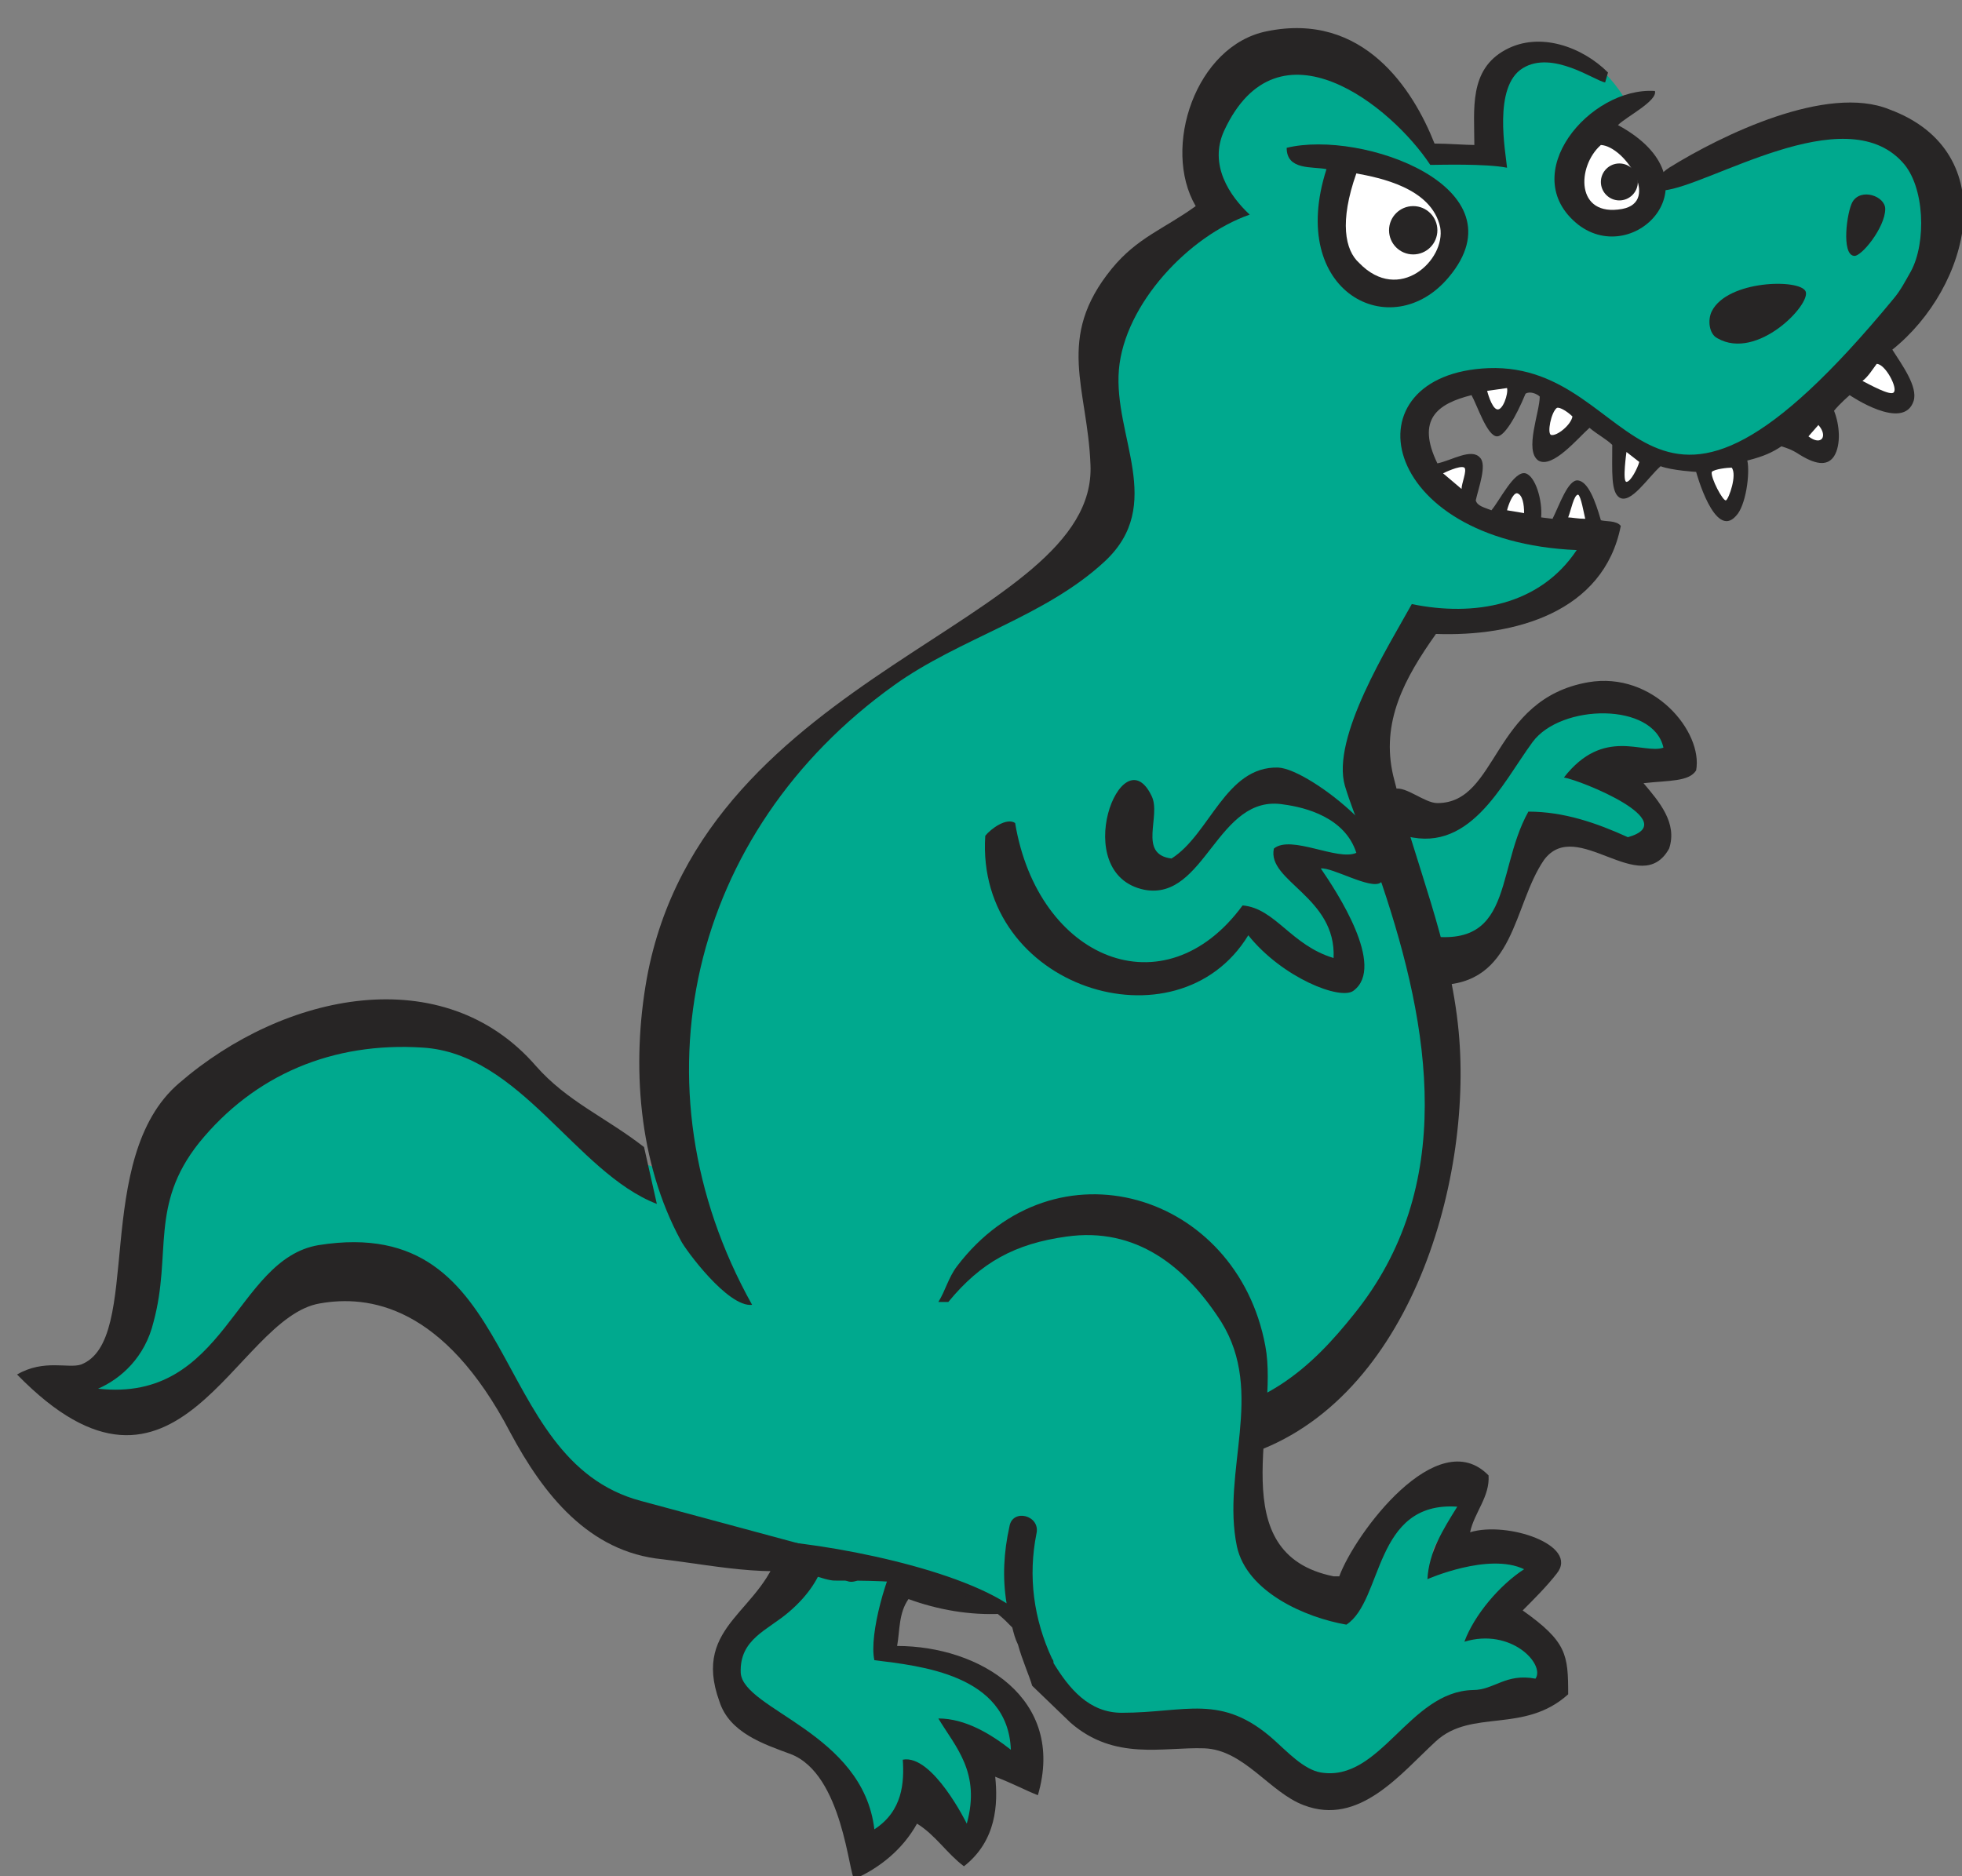 <svg xmlns="http://www.w3.org/2000/svg" xmlns:xlink="http://www.w3.org/1999/xlink" width="138" height="132" version="1.1" viewBox="-1 -1 138 132"><rect x="-1" y="-1" width="138" height="132" fill="#808080" stroke="none"/><g id="ID0.2887869942933321"><path id="ID0.08430484589189291" fill="#00A98E" d="M 217 194.400 C 214.300 178.400 219.700 164.300 234.600 157 C 241.500 153.600 247.400 149.800 247.100 142.300 C 247 139.400 245.800 137.900 246 135 C 246.500 130.200 250 128.300 254.600 126.100 C 252.300 121.600 256 115.200 260.900 115.400 C 264 115.500 265.700 116.900 267.800 119 C 268.600 119.800 268.500 121.100 269.600 121.400 C 271.300 121.900 272.300 121.400 274.100 121.400 C 274.100 118.500 273.800 115 276.700 114.400 C 279.700 113.800 282 115.700 283.500 118.300 C 282.900 118.900 282.500 119.300 282 120 L 285.200 123.500 C 289.200 121.600 294.100 119.300 298.400 118.800 C 302.500 118.300 302.800 119.700 304.400 123.300 C 307.900 131.100 300.500 137.900 292.800 142.100 C 289.800 143.800 288.300 143.800 284.900 142.900 C 280.400 141.600 277.600 136.700 273 137.800 C 271.800 138.100 269.500 138.900 268.800 140.100 C 267.700 141.900 268.700 144.200 270.200 145.200 C 273.400 147.200 276.900 148.400 280.700 148.400 C 280.700 151.700 277.700 153.500 274.400 154.300 C 271.800 154.900 269.200 153.500 267.600 155.700 C 264 160.400 264.300 165 266.100 170.700 C 267.100 174 269 175.400 269.300 178.700 C 269.800 183.100 271.300 187.100 270.400 191.400 C 269.500 195.400 268.500 195.900 267.800 200" transform="matrix(1, 0, 0, 1, -170, -112)"/><g id="ID0.6757762767374516"><path id="ID0.3781144577078521" fill="#00A98E" d="M 231.200 203.900 C 231.200 203.900 231.800 210.800 234.900 213.900 C 238 217 244.900 221.100 244.900 221.100 C 244.900 221.100 242.300 223.900 238.600 223.300 C 234.900 222.700 233.200 221.400 232.700 222.200 C 232.200 223 229.900 226.500 231 226.900 C 232.200 227.300 238.300 228.100 239.100 229.500 C 240 230.900 241.200 235.300 241.200 235.300 C 241.200 235.300 238.700 234.200 237.600 233.900 C 236.500 233.600 237.900 238.200 237.900 238.200 L 236.700 240.900 L 233.300 236.600 L 230.300 240.700 C 230.300 240.700 227.600 235.800 226.100 234.600 C 224.600 233.300 219.300 231 219.600 229.300 C 219.900 227.700 221.400 224.800 222 224.100 C 222.600 223.500 224.100 224 224.400 219.900 C 224.700 215.800 222.500 208.300 223.800 207 C 225.100 205.800 230.400 201.500 231.200 203.900 Z" transform="matrix(1, 0, 0, 1, -170, -112)"/><path id="ID0.3225819584913552" fill="#272525" d="M 232.900 223.500 C 232.200 224.500 232.300 225.700 232.100 226.800 C 237.900 226.800 244 230.500 242 237.300 C 241 236.900 240.300 236.500 239 236 C 239.200 237.900 239.100 240.500 236.800 242.300 C 235.600 241.400 234.800 240.100 233.500 239.300 C 232.500 241.100 230.900 242.400 229.100 243.200 C 228.700 243 228.300 235.800 224.600 234.400 C 222.700 233.700 220.300 232.900 219.600 230.700 C 217.600 225.200 222.800 224.400 223.900 219.700 C 225.300 213.700 220.700 208 223.400 204.900 C 224.500 203.600 227.400 202.800 228.800 202.100 C 229.500 202.800 230.200 203.900 230.300 204.900 C 228.900 205.500 225.200 206.400 225.300 208.400 C 225.600 214.100 230.100 219.600 224.500 224.400 C 223 225.700 221 226.300 221.100 228.700 C 221.300 231.300 229.700 232.900 230.500 239.700 C 232.500 238.400 232.600 236.400 232.500 234.800 C 234.600 234.400 237 239.300 237 239.300 C 238 235.700 236.200 233.900 235 231.900 C 236.900 231.900 238.700 233 240.100 234.100 C 239.900 228.800 233.700 228.200 230.500 227.800 C 230.100 226 231.400 221.500 232.400 220 C 235.100 223 241.300 221.800 244.400 221 C 244.900 221.400 246 221.600 245.900 222.500 C 241.900 225.100 237 225 232.900 223.500 Z" transform="matrix(1, 0, 0, 1, -170, -112)"/></g><path id="ID0.9287447012029588" fill="#00A98E" d="M 257.200 211 C 251.500 211.400 246.300 227.600 234 221.900 C 232.700 219.900 222.500 222.400 222.500 220 C 216.600 219.500 220.500 216.800 218.900 208.500 C 219.700 198.500 219.600 204.700 220.100 202.100" transform="matrix(1, 0, 0, 1, -170, -112)"/><path id="ID0.7460863827727735" fill="#00A98E" d="M 216.300 191.600 L 221.200 201.700 C 221.200 201.700 221.300 206.200 225.600 205.600 C 230 205 242.200 206.800 242.200 206.800 L 257.100 211.100 C 257.100 211.100 270.400 199 269.600 195.500 C 268.800 192 216.300 191.600 216.300 191.600 Z" transform="matrix(1, 0, 0, 1, -170, -112)"/><path id="ID0.5567956399172544" fill="#00A98E" d="M 266.100 167.300 C 267.800 168 269 169.800 270.600 168.900 C 274.200 167.100 274.800 164.200 277.500 161.200 C 279.600 158.800 283.200 159.100 285.900 161 C 287.100 161.800 287.900 163.300 287.200 164.400 C 286.400 165.600 284.700 164.300 283.500 165 C 285.100 166.800 286 168.700 285.100 170.900 C 282.100 170 278.500 167.900 277.200 170.700 C 275.800 173.800 274.800 175.500 273 178.300 C 271.400 180.700 265.500 177.600 265.500 176.600 C 265.700 173.300 265.100 170.500 266.100 167.300 Z" transform="matrix(1, 0, 0, 1, -170, -112)"/><path id="ID0.8350903880782425" fill="#272525" d="M 285.400 117.400 C 285.600 118.100 283.400 119.200 282.800 119.800 C 290 123.700 284 129.900 280 126.800 C 275.600 123.300 280.800 117.100 285.400 117.400 Z" transform="matrix(1, 0, 0, 1, -170, -112)"/><path id="ID0.11918330984190106" fill="#272525" d="M 302.100 135.600 C 302.800 136.700 303.900 138.200 303.600 139.200 C 302.900 141.400 299.100 138.800 299.100 138.800 C 299.100 138.800 298.400 139.400 298 139.900 C 298.400 140.900 298.500 142.300 298 143.100 C 297.600 143.700 296.900 143.800 295.600 143 C 295 142.600 294.600 142.500 294.300 142.400 C 293.700 142.800 293.100 143.100 291.900 143.400 C 292.100 144.300 291.800 146.600 291.100 147.300 C 289.600 149 288.300 144.200 288.300 144.200 C 288.300 144.200 286.600 144.100 285.800 143.800 C 284.900 144.600 283.700 146.500 282.900 146 C 282.300 145.600 282.400 144.200 282.400 142.300 C 282 141.900 281.400 141.600 280.800 141.100 C 280 141.800 278.200 144 277.200 143.400 C 276.200 142.700 277.300 140 277.300 138.900 C 277.100 138.700 276.600 138.500 276.300 138.700 C 275.600 140.400 274.800 141.700 274.300 141.700 C 273.600 141.700 272.900 139.500 272.500 138.800 C 270.100 139.400 268.600 140.500 270.100 143.600 C 271.100 143.400 272.500 142.500 273.100 143.200 C 273.600 143.700 273 145.300 272.800 146.200 C 272.900 146.600 273.400 146.700 273.900 146.900 C 274.500 146.200 275.500 144.100 276.300 144.300 C 277 144.500 277.500 146.200 277.400 147.400 L 278.200 147.500 C 278.700 146.500 279.300 144.700 280 144.800 C 280.700 144.900 281.200 146.200 281.600 147.600 C 281.900 147.700 282.700 147.600 283 148 C 281.800 154.100 275.500 155.800 270 155.600 C 267.800 158.700 266.100 161.800 267 165.600 C 268.500 171.700 271 177.200 271.600 183.600 C 272.600 194.300 268 210.100 256.200 213.500 C 254.400 214 251.300 214.600 248.600 214.400 C 249.300 213.200 250.100 211.700 251.100 210.700 C 257.700 210.700 261.400 207 264.200 203.500 C 271.500 194.500 269.600 183.300 266.200 173.200 C 265.400 170.900 264.300 168.600 263.600 166.300 C 262.600 162.900 266.700 156.400 268.300 153.500 C 272.700 154.400 277.300 153.600 279.900 149.700 C 265.800 149.100 263.700 137.300 273.700 136.900 C 284.600 136.500 284.300 153.700 302.200 132 C 302.700 131.400 303 130.800 303.400 130.100 C 304.500 128.100 304.400 124.100 302.800 122.400 C 298.700 117.900 289.200 124.100 286 124.400 C 285.300 123.700 285.800 123.200 286.400 122.800 C 290.100 120.500 297.500 116.900 301.900 118.700 C 310 121.700 307.600 131.200 302.100 135.600 Z" transform="matrix(1, 0, 0, 1, -170, -112)"/><path id="ID0.40528688952326775" fill="#272525" d="M 262.300 122.900 C 261.300 122.700 259.500 123 259.500 121.400 C 264.800 120.100 276.200 124.200 270.900 130.500 C 266.900 135.300 259.500 131.600 262.300 122.900 Z" transform="matrix(1, 0, 0, 1, -170, -112)"/><path id="ID0.5818359507247806" fill="#FFF" d="M 281.600 121.200 C 283.300 121.300 285.800 125.200 283.100 125.700 C 279.800 126.300 279.900 122.700 281.600 121.200 Z" transform="matrix(1, 0, 0, 1, -170, -112)"/><path id="ID0.11463694460690022" fill="#272525" d="M 282.900 122.500 C 283.259 122.500 283.584 122.646 283.819 122.881 C 284.054 123.116 284.200 123.441 284.200 123.800 C 284.200 124.159 284.054 124.484 283.819 124.719 C 283.584 124.954 283.259 125.100 282.900 125.100 C 282.541 125.100 282.216 124.954 281.981 124.719 C 281.746 124.484 281.600 124.159 281.600 123.800 C 281.600 123.441 281.746 123.116 281.981 122.881 C 282.216 122.646 282.541 122.500 282.900 122.500 Z" transform="matrix(1, 0, 0, 1, -170, -112)"/><path id="ID0.770130863878876" fill="#FFF" d="M 264.400 123.200 C 266 123.500 269.700 124.200 270.300 127 C 270.700 129.300 267.400 132.400 264.600 129.500 C 263.600 128.600 263.200 126.600 264.400 123.200 Z" transform="matrix(1, 0, 0, 1, -170, -112)"/><path id="ID0.7262056148611009" fill="#272525" d="M 268.400 125.500 C 268.869 125.500 269.294 125.690 269.602 125.998 C 269.910 126.306 270.100 126.731 270.100 127.200 C 270.100 127.669 269.910 128.094 269.602 128.402 C 269.294 128.710 268.869 128.900 268.400 128.900 C 267.931 128.900 267.506 128.710 267.198 128.402 C 266.890 128.094 266.700 127.669 266.700 127.200 C 266.700 126.731 266.890 126.306 267.198 125.998 C 267.506 125.690 267.931 125.500 268.400 125.500 Z" transform="matrix(1, 0, 0, 1, -170, -112)"/><path id="ID0.8066222262568772" fill="#272525" d="M 299.400 129 C 298.500 128.900 298.900 125.900 299.300 125.200 C 299.900 124.200 301.600 124.800 301.600 125.700 C 301.600 127 299.900 129.100 299.400 129 Z" transform="matrix(1, 0, 0, 1, -170, -112)"/><path id="ID0.9429560336284339" fill="#272525" d="M 296 131.500 C 296.400 132.400 292.600 136.400 289.800 134.800 C 289.200 134.500 289.100 133.500 289.400 132.900 C 290.500 130.700 295.600 130.600 296 131.500 Z" transform="matrix(1, 0, 0, 1, -170, -112)"/><path id="ID0.02572288177907467" fill="#FFF" d="M 302.200 138.600 C 302 138.900 300.400 138 300 137.800 C 300.400 137.500 300.700 137 301 136.600 C 301.600 136.600 302.500 138.300 302.200 138.600 Z" transform="matrix(1, 0, 0, 1, -170, -112)"/><path id="ID0.9598483885638416" fill="#FFF" d="M 275 138.300 C 275.100 138.700 274.700 139.900 274.300 139.800 C 273.900 139.700 273.600 138.500 273.600 138.500 L 275 138.300 Z" transform="matrix(1, 0, 0, 1, -170, -112)"/><path id="ID0.9700658009387553" fill="#FFF" d="M 279.600 140.300 C 279.500 140.900 278.500 141.700 278.100 141.600 C 277.800 141.500 278.100 140 278.500 139.700 C 278.700 139.600 279.300 140 279.600 140.300 Z" transform="matrix(1, 0, 0, 1, -170, -112)"/><path id="ID0.2985639050602913" fill="#FFF" d="M 296.200 141.700 L 296.900 140.900 C 297.600 141.700 297.100 142.400 296.200 141.700 Z" transform="matrix(1, 0, 0, 1, -170, -112)"/><path id="ID0.3464352432638407" fill="#FFF" d="M 284.300 143.500 C 284.200 143.900 283.700 144.900 283.400 144.900 C 283.100 144.900 283.400 142.800 283.400 142.800 L 284.300 143.500 Z" transform="matrix(1, 0, 0, 1, -170, -112)"/><path id="ID0.9622204974293709" fill="#FFF" d="M 290.800 143.900 C 291.200 144.400 290.600 146.100 290.400 146.200 C 290.200 146.300 289.300 144.600 289.400 144.200 C 289.600 144 290.500 143.900 290.800 143.900 Z" transform="matrix(1, 0, 0, 1, -170, -112)"/><path id="ID0.6927216434851289" fill="#FFF" d="M 271.800 145.400 L 270.500 144.300 C 270.500 144.300 271.700 143.700 272 143.900 C 272.200 144.100 271.800 145 271.800 145.400 Z" transform="matrix(1, 0, 0, 1, -170, -112)"/><path id="ID0.44088502461090684" fill="#FFF" d="M 276.200 147.100 L 275 146.900 C 275.100 146.500 275.400 145.700 275.700 145.700 C 276.100 145.800 276.200 146.500 276.200 147.100 Z" transform="matrix(1, 0, 0, 1, -170, -112)"/><path id="ID0.42515296302735806" fill="#FFF" d="M 280.500 147.500 C 280 147.500 279.500 147.400 279.300 147.400 C 279.500 146.900 279.700 145.800 280 145.800 C 280.200 145.900 280.400 147.100 280.500 147.500 Z" transform="matrix(1, 0, 0, 1, -170, -112)"/><path id="ID0.45101338624954224" fill="#272525" d="M 284.600 166.100 C 285.700 167.400 287 168.900 286.400 170.700 C 284.400 174.300 279.900 168.400 277.600 171.500 C 275.400 174.700 275.600 180.300 270.100 180.300 C 269.100 180.300 269 180.100 268.500 179.200 C 268.100 178.500 268.100 177.200 267.800 176.500 C 275.700 178.600 274 172.600 276.500 168.100 C 279 168.100 281.300 168.900 283.500 169.900 C 287.400 168.800 280.200 165.900 279 165.700 C 281.800 162.100 284.600 164.100 286 163.600 C 285.300 160.400 278.800 160.500 276.800 163.200 C 274.600 166.200 272.300 171.300 267.500 169.700 C 267.200 168.700 266.600 167.500 267.100 166.500 C 267.900 166.300 269.200 167.500 270.100 167.500 C 274.400 167.500 273.900 160.200 280.700 159 C 285.300 158.200 288.800 162.500 288.300 165.200 C 287.800 166 286.400 165.900 284.600 166.100 Z" transform="matrix(1, 0, 0, 1, -170, -112)"/><path id="ID0.4182253391481936" fill="#272525" d="M 251.400 171.400 C 254.100 169.700 255.200 164.900 258.900 165 C 261.200 165.100 268.700 171.200 266.100 173.100 C 265.400 173.600 262.700 172 261.900 172.100 C 263 173.700 266.500 179 264.200 180.700 C 263.300 181.400 259.200 179.800 256.800 176.800 C 251.800 185 237.600 180.500 238.300 169.800 C 238.700 169.300 239.800 168.500 240.400 168.900 C 242 178.500 250.900 182.200 256.400 174.700 C 258.700 174.900 259.800 177.500 262.800 178.400 C 263 174.100 258.100 173 258.600 170.700 C 259.800 169.700 263.100 171.600 264.400 171 C 263.600 168.500 260.800 167.800 259.300 167.600 C 254.600 166.800 253.800 174.400 249.500 173.600 C 244.100 172.500 247.900 162.600 250 167 C 250.700 168.400 249 171.100 251.400 171.400 Z" transform="matrix(1, 0, 0, 1, -170, -112)"/><path id="ID0.4272170951589942" fill="#272525" d="M 222 219.200 C 228.400 220.900 227.900 222.700 229.300 222.200" transform="matrix(1, 0, 0, 1, -170, -112)"/><path id="ID0.24509998224675655" fill="#272525" d="M 214.400 191.600 L 215.300 195.600" transform="matrix(1, 0, 0, 1, -170, -112)"/><path id="ID0.713473379611969" fill="#00A98E" d="M 237.900 222.900 L 239.700 224.100 L 239.700 221.300 L 237.900 222.900" transform="matrix(1, 0, 0, 1, -170, -112)"/><g id="ID0.17230367893353105"><path id="ID0.4412895990535617" fill="#00A98E" d="M 239.700 224.100 L 235.400 202.500 C 235.400 202.500 236.300 197.500 241.100 196.900 C 245.900 196.300 249.400 196.100 252.200 199.200 C 255 202.300 257.300 205.100 257 209.400 C 256.800 213.700 255.200 217.100 257.100 219.200 C 259 221.300 262.300 226.200 263.500 223.600 C 264.700 221 266 216.800 268.600 215.900 C 271.200 215 273.200 214.600 272.500 216 C 271.800 217.400 268.400 221 270.400 220.300 C 272.400 219.600 277.300 220.500 277.300 220.500 L 274 224.800 C 274 224.800 277.600 224.600 277.300 227.400 C 277 230.200 278.300 229 273.600 231.100 C 268.900 233.100 267.100 236.800 264.500 237 C 262 237.300 257.800 232.500 254.700 232.200 C 251.600 231.900 247 233.600 245.400 232 C 243.800 230.300 239.700 224.100 239.700 224.100 Z" transform="matrix(1, 0, 0, 1, -170, -112)"/><path id="ID0.4150444669649005" fill="#272525" d="M 276.100 224.300 C 276.900 223.500 277.800 222.600 278.500 221.700 C 280.100 219.700 275 218 272.400 218.800 C 272.700 217.400 273.800 216.300 273.700 214.800 C 270.100 211.100 264.300 218.900 263.200 221.900 L 262.800 221.900 C 254.900 220.300 259 211 258 205.700 C 256 194.900 243.200 191 236.300 200.100 C 235.700 200.900 235.500 201.800 235 202.600 L 235.700 202.600 C 238 199.800 240.400 198.500 244 198 C 248.900 197.300 252.400 200.100 254.900 204 C 258 209 254.900 214.500 256 219.800 C 256.700 223 260.800 224.800 263.700 225.300 C 266.300 223.600 265.600 216.600 271.500 217 C 270.500 218.600 269.500 220.200 269.400 222.100 C 269.400 222.100 273.700 220.200 276.200 221.400 C 274.500 222.500 272.700 224.600 272 226.500 C 275.300 225.500 277.700 228.100 277 229.100 C 274.900 228.700 274.100 229.900 272.600 229.900 C 268.100 230 266.100 236.400 261.900 235.700 C 260.700 235.500 259.500 234.200 258.600 233.400 C 254.900 230.100 252.400 231.500 247.900 231.500 C 245.600 231.500 244.200 229.800 243.100 228 C 243.100 227.900 243.100 227.800 243 227.700 C 241.700 224.900 241.300 221.900 241.900 218.900 C 242.200 217.600 240.200 217.100 240 218.400 C 239.600 220.200 239.500 222 239.800 223.800 C 235.400 221 225.600 219.300 221.400 219.300 C 220.100 219.300 226.400 222.200 227.700 222.200 C 232 222.200 237.100 222.200 240 225.300 C 240.100 225.400 240.100 225.400 240.200 225.500 C 240.300 225.900 240.400 226.300 240.600 226.700 C 240.900 227.800 241.400 228.900 241.600 229.600 L 244.300 232.200 C 247.400 234.900 250.800 233.900 253.700 234 C 256.500 234.100 258.300 237.100 260.700 238 C 264.600 239.500 267.500 235.800 270 233.500 C 272.500 231.200 276.200 233 279.300 230.200 C 279.300 227.400 279.200 226.500 276.100 224.300 Z" transform="matrix(1, 0, 0, 1, -170, -112)"/></g><g id="ID0.5704037290997803"><path id="ID0.1321028033271432" fill="#00A98E" d="M 234.800 216 C 229.100 217.500 220.100 219.500 214.300 218.800 C 208.200 218 206.700 212.800 203.200 207.900 C 199.500 202.700 192.200 197.800 187.600 202.400 C 183.200 206.800 178.400 212.500 173.300 209.100 C 175.500 208 175.200 207.600 177.100 205.400 C 179 203.200 178.900 192.700 180 190.300 C 181.300 187.400 185.200 185.600 188.300 184.600 C 193.500 182.800 197.200 181.400 201.800 184.400 C 207 187.900 209.100 191.600 215.400 193.200" transform="matrix(1, 0, 0, 1, -170, -112)"/><path id="ID0.29223025077953935" fill="#272525" d="M 229.300 220.700 C 227.800 220.900 228.500 220.700 227.800 220.900 C 224 222.200 219.700 221.200 215.600 220.700 C 210.400 220.200 207.200 216.100 204.900 211.800 C 200.200 202.800 194.900 202.100 191.500 202.700 C 185.500 203.700 181.500 219.300 170.200 207.700 C 172.100 206.600 173.800 207.300 174.700 207 C 179.100 205.300 175.400 192.500 181.600 187.200 C 189 180.800 200.200 178.500 206.700 186 C 208.900 188.500 211.600 189.600 214.300 191.700 L 215.200 195.700 C 209.500 193.500 205.600 185.100 198.700 184.700 C 192.400 184.300 186.900 186.600 183 191.400 C 179.500 195.800 181.100 199.200 179.800 204 C 179.200 206.500 177.500 208 175.900 208.700 C 184.900 209.700 185.500 199.600 191.400 198.600 C 205.800 196.300 203.100 213.700 214.100 216.600" transform="matrix(1, 0, 0, 1, -170, -112)"/></g><path id="ID0.30155676743015647" fill="#272525" d="M 269.700 122.600 L 269.600 122.600 C 266.900 118.500 258.900 112 255.100 120.200 C 254 122.600 255.500 124.800 256.900 126.100 C 252.600 127.600 248.100 132.400 247.700 137 C 247.300 141.700 251 146.500 246.700 150.500 C 242.500 154.400 236.500 155.900 231.900 159.200 C 217.500 169.500 213.300 187.400 221.900 202.800 C 220.200 203 217.200 198.900 216.900 198.300 C 213.900 192.800 213.400 185.900 214.500 179.800 C 218.500 158.100 246.200 154.900 245.700 143.700 C 245.500 138.300 243.200 134.800 247.200 129.900 C 249 127.700 250.900 127.100 253.100 125.500 C 250.700 121.400 253.100 114.200 258.100 113.200 C 264.900 111.800 268.400 117.300 269.900 121.100 C 270.800 121.100 272.100 121.200 272.700 121.200 C 272.700 118.700 272.300 115.900 274.900 114.500 C 277.300 113.200 280.300 114.300 282.100 116.100 L 281.900 116.800 C 281.200 116.700 278.200 114.500 276.100 115.800 C 274 117.100 274.900 121.700 275 122.800 C 273.500 122.500 270.200 122.600 269.700 122.600 L 269.700 122.600 Z" transform="matrix(1, 0, 0, 1, -170, -112)"/></g></svg>